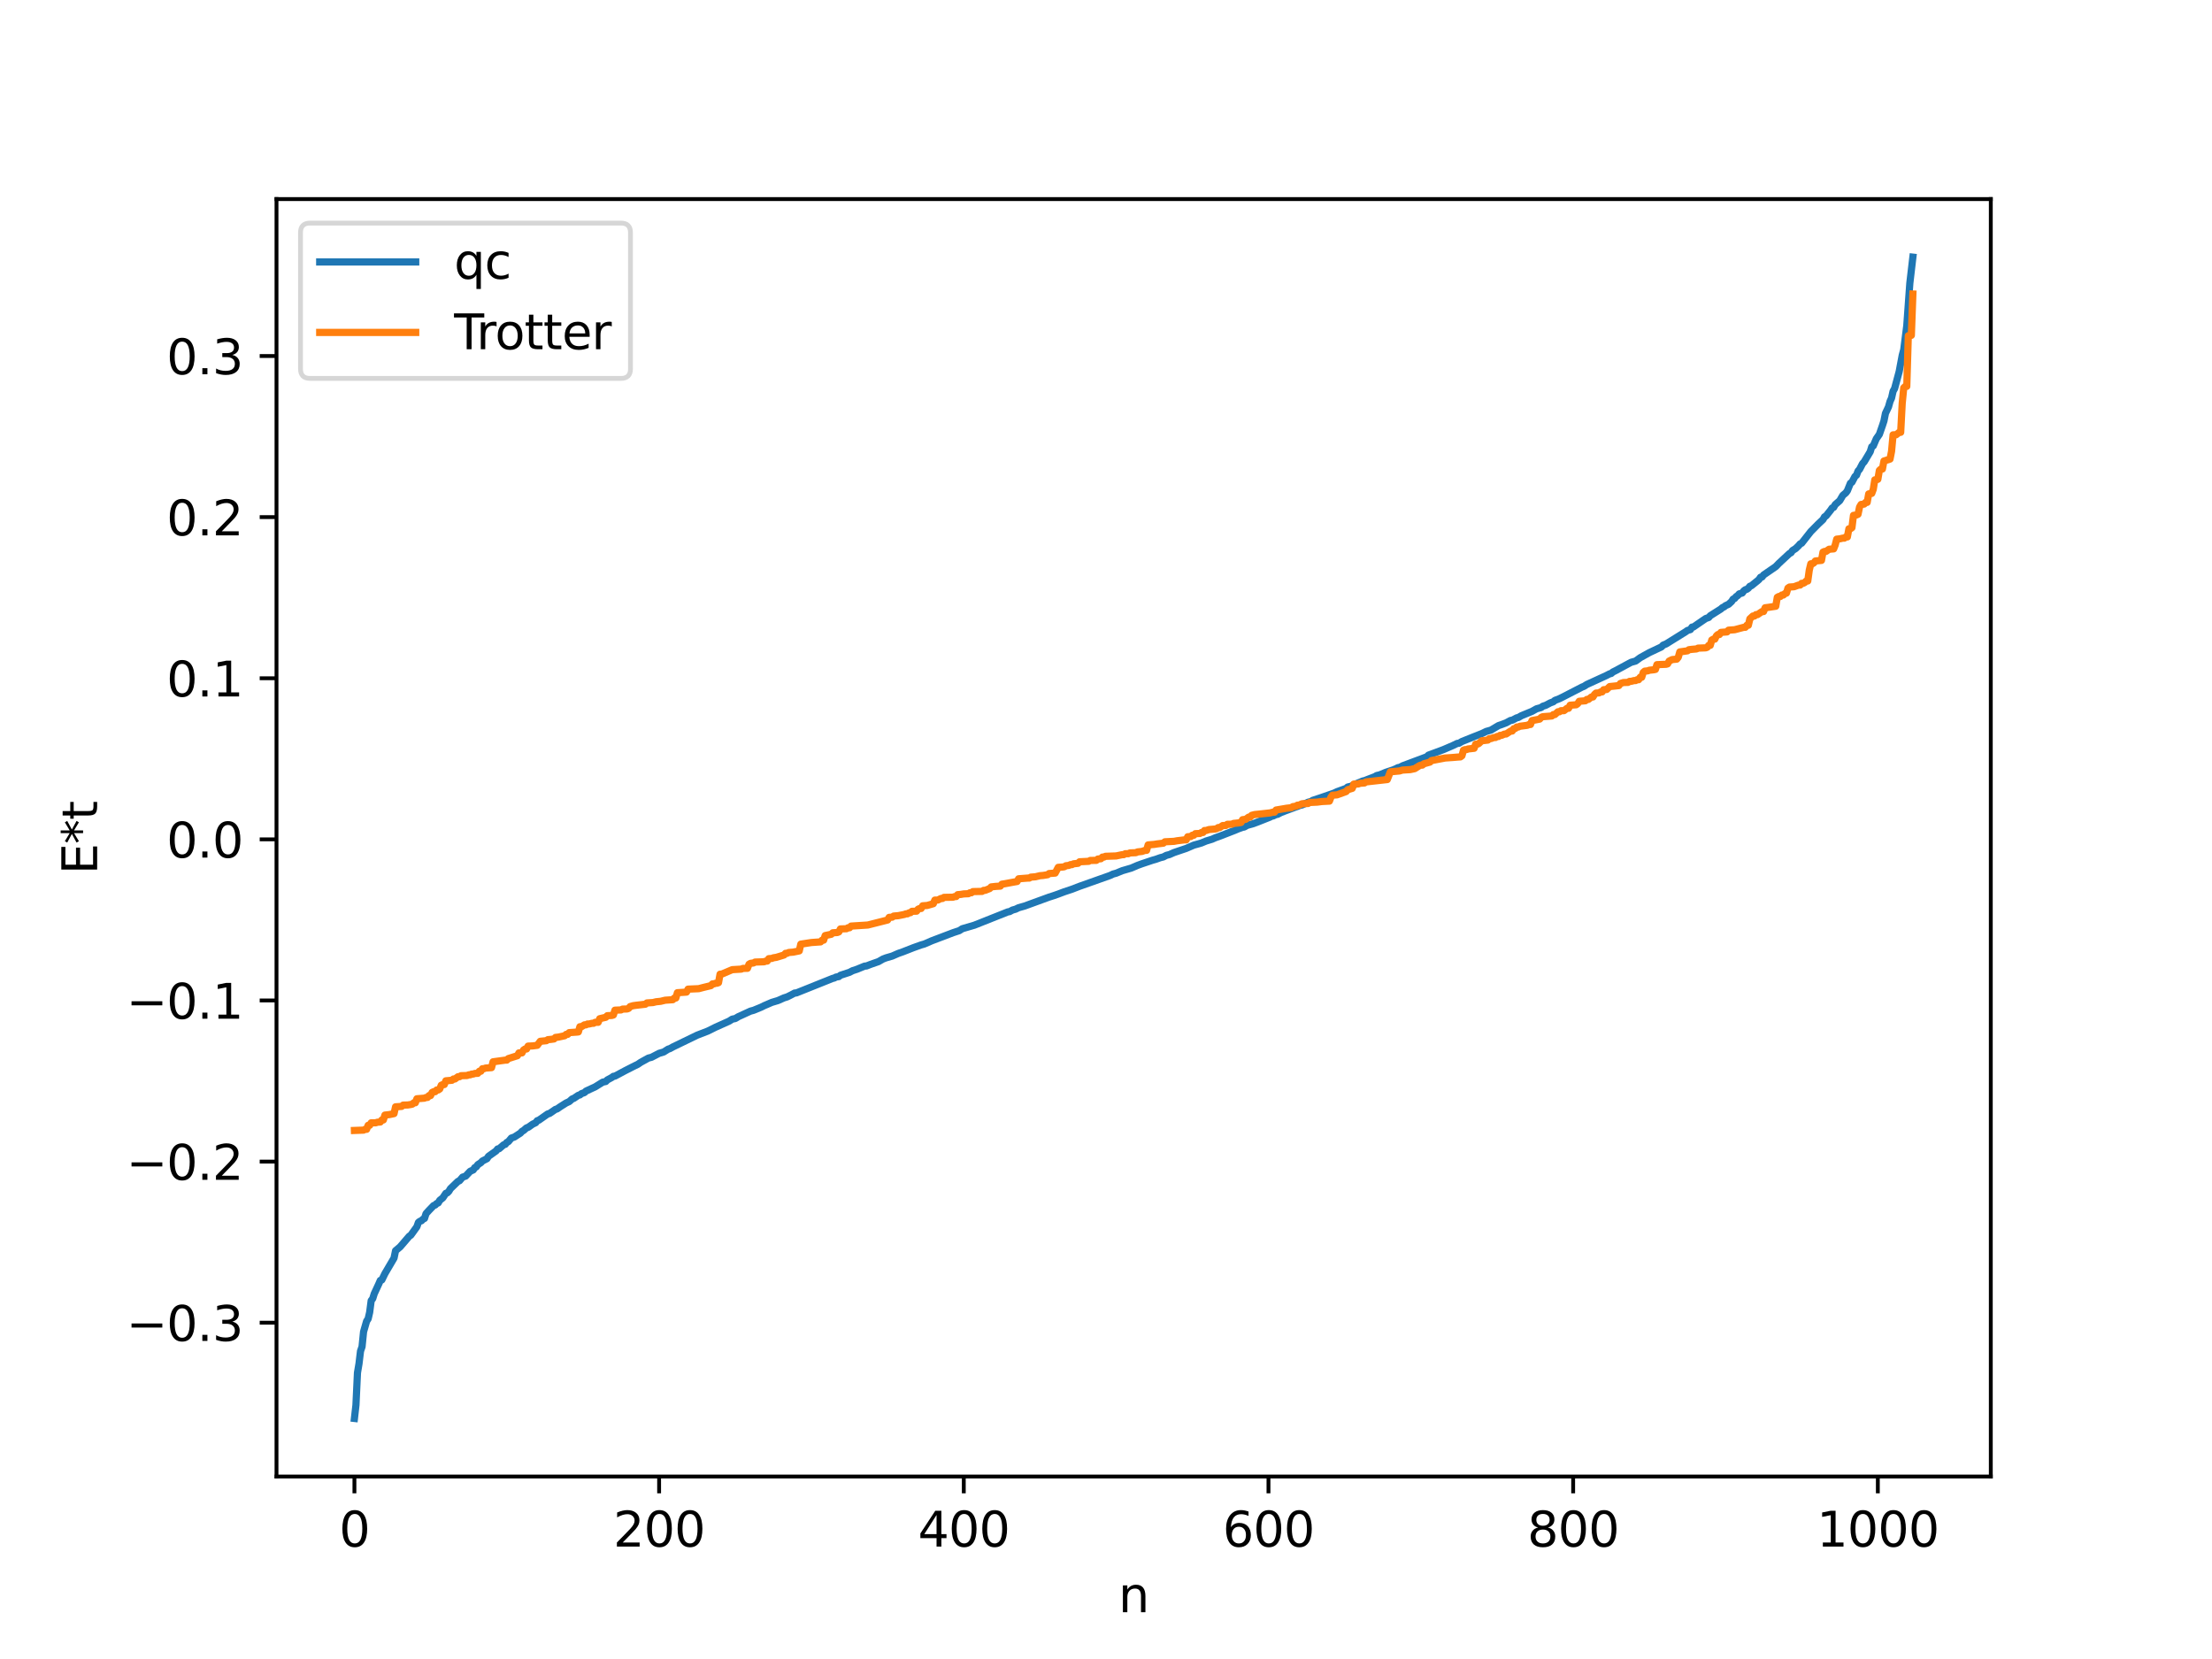<?xml version="1.0" encoding="utf-8" standalone="no"?>
<!DOCTYPE svg PUBLIC "-//W3C//DTD SVG 1.1//EN"
  "http://www.w3.org/Graphics/SVG/1.1/DTD/svg11.dtd">
<svg xmlns:xlink="http://www.w3.org/1999/xlink" width="460.8pt" height="345.6pt" viewBox="0 0 460.8 345.6" xmlns="http://www.w3.org/2000/svg" version="1.1">
 <defs>
  <style type="text/css">*{stroke-linejoin: round; stroke-linecap: butt}</style>
 </defs>
 <g id="figure_1">
  <g id="patch_1">
   <path d="M 0 345.6 
L 460.8 345.6 
L 460.8 0 
L 0 0 
z
" style="fill: #ffffff"/>
  </g>
  <g id="axes_1">
   <g id="patch_2">
    <path d="M 57.6 307.584 
L 414.72 307.584 
L 414.72 41.472 
L 57.6 41.472 
z
" style="fill: #ffffff"/>
   </g>
   <g id="matplotlib.axis_1">
    <g id="xtick_1">
     <g id="line2d_1">
      <defs>
       <path id="ma7214a08e3" d="M 0 0 
L 0 3.5 
" style="stroke: #000000; stroke-width: 0.8"/>
      </defs>
      <g>
       <use xlink:href="#ma7214a08e3" x="73.833" y="307.584" style="stroke: #000000; stroke-width: 0.8"/>
      </g>
     </g>
     <g id="text_1">
      <!-- 0 -->
      <g transform="translate(70.651 322.182) scale(0.1 -0.1)">
       <defs>
        <path id="DejaVuSans-30" d="M 2034 4250 
Q 1547 4250 1301 3770 
Q 1056 3291 1056 2328 
Q 1056 1369 1301 889 
Q 1547 409 2034 409 
Q 2525 409 2770 889 
Q 3016 1369 3016 2328 
Q 3016 3291 2770 3770 
Q 2525 4250 2034 4250 
z
M 2034 4750 
Q 2819 4750 3233 4129 
Q 3647 3509 3647 2328 
Q 3647 1150 3233 529 
Q 2819 -91 2034 -91 
Q 1250 -91 836 529 
Q 422 1150 422 2328 
Q 422 3509 836 4129 
Q 1250 4750 2034 4750 
z
" transform="scale(0.016)"/>
       </defs>
       <use xlink:href="#DejaVuSans-30"/>
      </g>
     </g>
    </g>
    <g id="xtick_2">
     <g id="line2d_2">
      <g>
       <use xlink:href="#ma7214a08e3" x="137.304" y="307.584" style="stroke: #000000; stroke-width: 0.8"/>
      </g>
     </g>
     <g id="text_2">
      <!-- 200 -->
      <g transform="translate(127.76 322.182) scale(0.1 -0.1)">
       <defs>
        <path id="DejaVuSans-32" d="M 1228 531 
L 3431 531 
L 3431 0 
L 469 0 
L 469 531 
Q 828 903 1448 1529 
Q 2069 2156 2228 2338 
Q 2531 2678 2651 2914 
Q 2772 3150 2772 3378 
Q 2772 3750 2511 3984 
Q 2250 4219 1831 4219 
Q 1534 4219 1204 4116 
Q 875 4013 500 3803 
L 500 4441 
Q 881 4594 1212 4672 
Q 1544 4750 1819 4750 
Q 2544 4750 2975 4387 
Q 3406 4025 3406 3419 
Q 3406 3131 3298 2873 
Q 3191 2616 2906 2266 
Q 2828 2175 2409 1742 
Q 1991 1309 1228 531 
z
" transform="scale(0.016)"/>
       </defs>
       <use xlink:href="#DejaVuSans-32"/>
       <use xlink:href="#DejaVuSans-30" x="63.623"/>
       <use xlink:href="#DejaVuSans-30" x="127.246"/>
      </g>
     </g>
    </g>
    <g id="xtick_3">
     <g id="line2d_3">
      <g>
       <use xlink:href="#ma7214a08e3" x="200.775" y="307.584" style="stroke: #000000; stroke-width: 0.8"/>
      </g>
     </g>
     <g id="text_3">
      <!-- 400 -->
      <g transform="translate(191.231 322.182) scale(0.1 -0.1)">
       <defs>
        <path id="DejaVuSans-34" d="M 2419 4116 
L 825 1625 
L 2419 1625 
L 2419 4116 
z
M 2253 4666 
L 3047 4666 
L 3047 1625 
L 3713 1625 
L 3713 1100 
L 3047 1100 
L 3047 0 
L 2419 0 
L 2419 1100 
L 313 1100 
L 313 1709 
L 2253 4666 
z
" transform="scale(0.016)"/>
       </defs>
       <use xlink:href="#DejaVuSans-34"/>
       <use xlink:href="#DejaVuSans-30" x="63.623"/>
       <use xlink:href="#DejaVuSans-30" x="127.246"/>
      </g>
     </g>
    </g>
    <g id="xtick_4">
     <g id="line2d_4">
      <g>
       <use xlink:href="#ma7214a08e3" x="264.246" y="307.584" style="stroke: #000000; stroke-width: 0.8"/>
      </g>
     </g>
     <g id="text_4">
      <!-- 600 -->
      <g transform="translate(254.702 322.182) scale(0.1 -0.1)">
       <defs>
        <path id="DejaVuSans-36" d="M 2113 2584 
Q 1688 2584 1439 2293 
Q 1191 2003 1191 1497 
Q 1191 994 1439 701 
Q 1688 409 2113 409 
Q 2538 409 2786 701 
Q 3034 994 3034 1497 
Q 3034 2003 2786 2293 
Q 2538 2584 2113 2584 
z
M 3366 4563 
L 3366 3988 
Q 3128 4100 2886 4159 
Q 2644 4219 2406 4219 
Q 1781 4219 1451 3797 
Q 1122 3375 1075 2522 
Q 1259 2794 1537 2939 
Q 1816 3084 2150 3084 
Q 2853 3084 3261 2657 
Q 3669 2231 3669 1497 
Q 3669 778 3244 343 
Q 2819 -91 2113 -91 
Q 1303 -91 875 529 
Q 447 1150 447 2328 
Q 447 3434 972 4092 
Q 1497 4750 2381 4750 
Q 2619 4750 2861 4703 
Q 3103 4656 3366 4563 
z
" transform="scale(0.016)"/>
       </defs>
       <use xlink:href="#DejaVuSans-36"/>
       <use xlink:href="#DejaVuSans-30" x="63.623"/>
       <use xlink:href="#DejaVuSans-30" x="127.246"/>
      </g>
     </g>
    </g>
    <g id="xtick_5">
     <g id="line2d_5">
      <g>
       <use xlink:href="#ma7214a08e3" x="327.717" y="307.584" style="stroke: #000000; stroke-width: 0.8"/>
      </g>
     </g>
     <g id="text_5">
      <!-- 800 -->
      <g transform="translate(318.173 322.182) scale(0.1 -0.1)">
       <defs>
        <path id="DejaVuSans-38" d="M 2034 2216 
Q 1584 2216 1326 1975 
Q 1069 1734 1069 1313 
Q 1069 891 1326 650 
Q 1584 409 2034 409 
Q 2484 409 2743 651 
Q 3003 894 3003 1313 
Q 3003 1734 2745 1975 
Q 2488 2216 2034 2216 
z
M 1403 2484 
Q 997 2584 770 2862 
Q 544 3141 544 3541 
Q 544 4100 942 4425 
Q 1341 4750 2034 4750 
Q 2731 4750 3128 4425 
Q 3525 4100 3525 3541 
Q 3525 3141 3298 2862 
Q 3072 2584 2669 2484 
Q 3125 2378 3379 2068 
Q 3634 1759 3634 1313 
Q 3634 634 3220 271 
Q 2806 -91 2034 -91 
Q 1263 -91 848 271 
Q 434 634 434 1313 
Q 434 1759 690 2068 
Q 947 2378 1403 2484 
z
M 1172 3481 
Q 1172 3119 1398 2916 
Q 1625 2713 2034 2713 
Q 2441 2713 2670 2916 
Q 2900 3119 2900 3481 
Q 2900 3844 2670 4047 
Q 2441 4250 2034 4250 
Q 1625 4250 1398 4047 
Q 1172 3844 1172 3481 
z
" transform="scale(0.016)"/>
       </defs>
       <use xlink:href="#DejaVuSans-38"/>
       <use xlink:href="#DejaVuSans-30" x="63.623"/>
       <use xlink:href="#DejaVuSans-30" x="127.246"/>
      </g>
     </g>
    </g>
    <g id="xtick_6">
     <g id="line2d_6">
      <g>
       <use xlink:href="#ma7214a08e3" x="391.188" y="307.584" style="stroke: #000000; stroke-width: 0.8"/>
      </g>
     </g>
     <g id="text_6">
      <!-- 1000 -->
      <g transform="translate(378.463 322.182) scale(0.1 -0.1)">
       <defs>
        <path id="DejaVuSans-31" d="M 794 531 
L 1825 531 
L 1825 4091 
L 703 3866 
L 703 4441 
L 1819 4666 
L 2450 4666 
L 2450 531 
L 3481 531 
L 3481 0 
L 794 0 
L 794 531 
z
" transform="scale(0.016)"/>
       </defs>
       <use xlink:href="#DejaVuSans-31"/>
       <use xlink:href="#DejaVuSans-30" x="63.623"/>
       <use xlink:href="#DejaVuSans-30" x="127.246"/>
       <use xlink:href="#DejaVuSans-30" x="190.869"/>
      </g>
     </g>
    </g>
    <g id="text_7">
     <!-- n -->
     <g transform="translate(232.991 335.861) scale(0.1 -0.1)">
      <defs>
       <path id="DejaVuSans-6e" d="M 3513 2113 
L 3513 0 
L 2938 0 
L 2938 2094 
Q 2938 2591 2744 2837 
Q 2550 3084 2163 3084 
Q 1697 3084 1428 2787 
Q 1159 2491 1159 1978 
L 1159 0 
L 581 0 
L 581 3500 
L 1159 3500 
L 1159 2956 
Q 1366 3272 1645 3428 
Q 1925 3584 2291 3584 
Q 2894 3584 3203 3211 
Q 3513 2838 3513 2113 
z
" transform="scale(0.016)"/>
      </defs>
      <use xlink:href="#DejaVuSans-6e"/>
     </g>
    </g>
   </g>
   <g id="matplotlib.axis_2">
    <g id="ytick_1">
     <g id="line2d_7">
      <defs>
       <path id="md88b51ff61" d="M 0 0 
L -3.5 0 
" style="stroke: #000000; stroke-width: 0.8"/>
      </defs>
      <g>
       <use xlink:href="#md88b51ff61" x="57.6" y="275.54" style="stroke: #000000; stroke-width: 0.8"/>
      </g>
     </g>
     <g id="text_8">
      <!-- −0.3 -->
      <g transform="translate(26.317 279.339) scale(0.1 -0.1)">
       <defs>
        <path id="DejaVuSans-2212" d="M 678 2272 
L 4684 2272 
L 4684 1741 
L 678 1741 
L 678 2272 
z
" transform="scale(0.016)"/>
        <path id="DejaVuSans-2e" d="M 684 794 
L 1344 794 
L 1344 0 
L 684 0 
L 684 794 
z
" transform="scale(0.016)"/>
        <path id="DejaVuSans-33" d="M 2597 2516 
Q 3050 2419 3304 2112 
Q 3559 1806 3559 1356 
Q 3559 666 3084 287 
Q 2609 -91 1734 -91 
Q 1441 -91 1130 -33 
Q 819 25 488 141 
L 488 750 
Q 750 597 1062 519 
Q 1375 441 1716 441 
Q 2309 441 2620 675 
Q 2931 909 2931 1356 
Q 2931 1769 2642 2001 
Q 2353 2234 1838 2234 
L 1294 2234 
L 1294 2753 
L 1863 2753 
Q 2328 2753 2575 2939 
Q 2822 3125 2822 3475 
Q 2822 3834 2567 4026 
Q 2313 4219 1838 4219 
Q 1578 4219 1281 4162 
Q 984 4106 628 3988 
L 628 4550 
Q 988 4650 1302 4700 
Q 1616 4750 1894 4750 
Q 2613 4750 3031 4423 
Q 3450 4097 3450 3541 
Q 3450 3153 3228 2886 
Q 3006 2619 2597 2516 
z
" transform="scale(0.016)"/>
       </defs>
       <use xlink:href="#DejaVuSans-2212"/>
       <use xlink:href="#DejaVuSans-30" x="83.789"/>
       <use xlink:href="#DejaVuSans-2e" x="147.412"/>
       <use xlink:href="#DejaVuSans-33" x="179.199"/>
      </g>
     </g>
    </g>
    <g id="ytick_2">
     <g id="line2d_8">
      <g>
       <use xlink:href="#md88b51ff61" x="57.6" y="241.978" style="stroke: #000000; stroke-width: 0.8"/>
      </g>
     </g>
     <g id="text_9">
      <!-- −0.2 -->
      <g transform="translate(26.317 245.777) scale(0.1 -0.1)">
       <use xlink:href="#DejaVuSans-2212"/>
       <use xlink:href="#DejaVuSans-30" x="83.789"/>
       <use xlink:href="#DejaVuSans-2e" x="147.412"/>
       <use xlink:href="#DejaVuSans-32" x="179.199"/>
      </g>
     </g>
    </g>
    <g id="ytick_3">
     <g id="line2d_9">
      <g>
       <use xlink:href="#md88b51ff61" x="57.6" y="208.415" style="stroke: #000000; stroke-width: 0.8"/>
      </g>
     </g>
     <g id="text_10">
      <!-- −0.1 -->
      <g transform="translate(26.317 212.215) scale(0.1 -0.1)">
       <use xlink:href="#DejaVuSans-2212"/>
       <use xlink:href="#DejaVuSans-30" x="83.789"/>
       <use xlink:href="#DejaVuSans-2e" x="147.412"/>
       <use xlink:href="#DejaVuSans-31" x="179.199"/>
      </g>
     </g>
    </g>
    <g id="ytick_4">
     <g id="line2d_10">
      <g>
       <use xlink:href="#md88b51ff61" x="57.6" y="174.853" style="stroke: #000000; stroke-width: 0.8"/>
      </g>
     </g>
     <g id="text_11">
      <!-- 0.0 -->
      <g transform="translate(34.697 178.652) scale(0.1 -0.1)">
       <use xlink:href="#DejaVuSans-30"/>
       <use xlink:href="#DejaVuSans-2e" x="63.623"/>
       <use xlink:href="#DejaVuSans-30" x="95.41"/>
      </g>
     </g>
    </g>
    <g id="ytick_5">
     <g id="line2d_11">
      <g>
       <use xlink:href="#md88b51ff61" x="57.6" y="141.291" style="stroke: #000000; stroke-width: 0.8"/>
      </g>
     </g>
     <g id="text_12">
      <!-- 0.1 -->
      <g transform="translate(34.697 145.09) scale(0.1 -0.1)">
       <use xlink:href="#DejaVuSans-30"/>
       <use xlink:href="#DejaVuSans-2e" x="63.623"/>
       <use xlink:href="#DejaVuSans-31" x="95.41"/>
      </g>
     </g>
    </g>
    <g id="ytick_6">
     <g id="line2d_12">
      <g>
       <use xlink:href="#md88b51ff61" x="57.6" y="107.728" style="stroke: #000000; stroke-width: 0.8"/>
      </g>
     </g>
     <g id="text_13">
      <!-- 0.2 -->
      <g transform="translate(34.697 111.528) scale(0.1 -0.1)">
       <use xlink:href="#DejaVuSans-30"/>
       <use xlink:href="#DejaVuSans-2e" x="63.623"/>
       <use xlink:href="#DejaVuSans-32" x="95.41"/>
      </g>
     </g>
    </g>
    <g id="ytick_7">
     <g id="line2d_13">
      <g>
       <use xlink:href="#md88b51ff61" x="57.6" y="74.166" style="stroke: #000000; stroke-width: 0.8"/>
      </g>
     </g>
     <g id="text_14">
      <!-- 0.3 -->
      <g transform="translate(34.697 77.965) scale(0.1 -0.1)">
       <use xlink:href="#DejaVuSans-30"/>
       <use xlink:href="#DejaVuSans-2e" x="63.623"/>
       <use xlink:href="#DejaVuSans-33" x="95.41"/>
      </g>
     </g>
    </g>
    <g id="text_15">
     <!-- E*t -->
     <g transform="translate(20.238 182.148) rotate(-90) scale(0.1 -0.1)">
      <defs>
       <path id="DejaVuSans-45" d="M 628 4666 
L 3578 4666 
L 3578 4134 
L 1259 4134 
L 1259 2753 
L 3481 2753 
L 3481 2222 
L 1259 2222 
L 1259 531 
L 3634 531 
L 3634 0 
L 628 0 
L 628 4666 
z
" transform="scale(0.016)"/>
       <path id="DejaVuSans-2a" d="M 3009 3897 
L 1888 3291 
L 3009 2681 
L 2828 2375 
L 1778 3009 
L 1778 1831 
L 1422 1831 
L 1422 3009 
L 372 2375 
L 191 2681 
L 1313 3291 
L 191 3897 
L 372 4206 
L 1422 3572 
L 1422 4750 
L 1778 4750 
L 1778 3572 
L 2828 4206 
L 3009 3897 
z
" transform="scale(0.016)"/>
       <path id="DejaVuSans-74" d="M 1172 4494 
L 1172 3500 
L 2356 3500 
L 2356 3053 
L 1172 3053 
L 1172 1153 
Q 1172 725 1289 603 
Q 1406 481 1766 481 
L 2356 481 
L 2356 0 
L 1766 0 
Q 1100 0 847 248 
Q 594 497 594 1153 
L 594 3053 
L 172 3053 
L 172 3500 
L 594 3500 
L 594 4494 
L 1172 4494 
z
" transform="scale(0.016)"/>
      </defs>
      <use xlink:href="#DejaVuSans-45"/>
      <use xlink:href="#DejaVuSans-2a" x="63.184"/>
      <use xlink:href="#DejaVuSans-74" x="113.184"/>
     </g>
    </g>
   </g>
   <g id="line2d_14">
    <path d="M 73.833 295.488 
L 74.15 292.714 
L 74.467 285.976 
L 74.785 284.087 
L 75.102 281.46 
L 75.42 280.546 
L 75.737 277.427 
L 76.372 275.221 
L 76.689 274.748 
L 77.006 273.379 
L 77.324 270.946 
L 77.641 270.534 
L 77.958 269.515 
L 78.91 267.462 
L 79.228 266.731 
L 79.545 266.631 
L 80.18 265.319 
L 82.084 262.078 
L 82.401 260.547 
L 83.353 259.743 
L 85.258 257.524 
L 85.575 257.32 
L 86.844 255.554 
L 87.162 254.657 
L 87.479 254.409 
L 87.796 254.308 
L 88.114 253.974 
L 88.431 253.824 
L 88.748 252.824 
L 89.383 252.127 
L 90.335 251.138 
L 90.653 251.033 
L 90.97 250.711 
L 91.287 250.588 
L 91.605 250.046 
L 92.239 249.541 
L 92.874 248.595 
L 93.191 248.486 
L 93.509 248.16 
L 93.826 247.626 
L 95.413 246.094 
L 95.73 245.968 
L 96.365 245.219 
L 97 245.009 
L 97.952 243.995 
L 98.586 243.718 
L 98.904 243.225 
L 99.221 243.083 
L 99.539 242.616 
L 100.173 242.209 
L 100.491 241.863 
L 101.443 241.378 
L 101.76 240.886 
L 103.347 239.758 
L 103.664 239.352 
L 103.981 239.295 
L 104.934 238.476 
L 105.251 238.391 
L 105.568 237.994 
L 105.886 237.84 
L 106.52 237.08 
L 107.155 236.86 
L 108.424 236.035 
L 108.742 235.676 
L 109.059 235.507 
L 109.694 234.947 
L 110.011 234.855 
L 110.963 234.184 
L 111.598 233.88 
L 111.915 233.462 
L 112.233 233.365 
L 114.137 232.033 
L 114.454 231.973 
L 115.724 231.098 
L 116.041 231.017 
L 116.676 230.573 
L 117.945 229.768 
L 118.58 229.478 
L 119.215 228.912 
L 119.532 228.814 
L 120.484 228.166 
L 120.801 228.096 
L 121.119 227.83 
L 121.753 227.607 
L 122.071 227.3 
L 123.34 226.71 
L 123.975 226.421 
L 125.562 225.432 
L 126.196 225.296 
L 126.514 224.971 
L 127.466 224.453 
L 127.783 224.215 
L 128.1 224.176 
L 130.322 222.992 
L 132.226 222.025 
L 132.861 221.721 
L 133.496 221.288 
L 135.082 220.416 
L 135.717 220.254 
L 137.304 219.427 
L 138.256 219.148 
L 139.208 218.547 
L 139.525 218.459 
L 140.16 218.104 
L 145.238 215.646 
L 147.459 214.788 
L 149.046 214 
L 151.902 212.717 
L 152.537 212.308 
L 153.172 212.178 
L 153.806 211.796 
L 156.345 210.634 
L 156.98 210.465 
L 158.567 209.814 
L 159.201 209.496 
L 159.836 209.227 
L 160.788 208.814 
L 162.058 208.434 
L 163.327 207.875 
L 163.962 207.678 
L 164.596 207.367 
L 165.548 206.864 
L 165.866 206.856 
L 173.482 203.809 
L 173.8 203.741 
L 174.117 203.551 
L 174.752 203.438 
L 175.069 203.171 
L 176.973 202.549 
L 177.608 202.215 
L 178.56 201.902 
L 179.195 201.638 
L 180.147 201.249 
L 180.464 201.244 
L 181.416 200.877 
L 183.003 200.322 
L 183.955 199.78 
L 184.59 199.538 
L 185.859 199.169 
L 187.129 198.612 
L 188.081 198.281 
L 188.715 198.033 
L 190.302 197.411 
L 191.889 196.846 
L 192.524 196.666 
L 194.11 195.982 
L 198.553 194.295 
L 199.505 193.981 
L 199.823 193.878 
L 200.458 193.473 
L 202.996 192.727 
L 209.978 189.953 
L 210.296 189.917 
L 210.93 189.576 
L 211.565 189.4 
L 212.2 189.093 
L 213.469 188.736 
L 214.421 188.388 
L 218.547 186.883 
L 219.499 186.58 
L 220.451 186.246 
L 221.72 185.769 
L 223.307 185.242 
L 224.894 184.63 
L 231.241 182.382 
L 231.876 182.079 
L 232.51 181.909 
L 233.78 181.385 
L 235.684 180.828 
L 236.953 180.28 
L 237.905 179.933 
L 240.127 179.19 
L 240.762 179.014 
L 241.714 178.674 
L 242.348 178.515 
L 242.983 178.183 
L 243.618 178.021 
L 244.57 177.599 
L 246.157 177.06 
L 247.109 176.74 
L 248.696 176.055 
L 249.648 175.795 
L 250.282 175.607 
L 251.234 175.208 
L 252.504 174.82 
L 253.139 174.534 
L 254.091 174.195 
L 257.264 172.962 
L 257.899 172.69 
L 258.851 172.335 
L 259.168 172.296 
L 259.803 171.936 
L 261.072 171.584 
L 262.024 171.229 
L 264.563 170.221 
L 264.881 170.035 
L 265.198 169.986 
L 265.833 169.687 
L 266.15 169.639 
L 266.785 169.299 
L 267.737 168.925 
L 270.91 167.747 
L 271.228 167.694 
L 272.497 167.122 
L 273.132 166.956 
L 273.449 166.733 
L 275.036 166.21 
L 277.892 165.222 
L 278.527 164.921 
L 280.431 164.23 
L 280.748 163.946 
L 281.383 163.808 
L 282.653 163.217 
L 283.922 162.686 
L 284.239 162.631 
L 284.874 162.377 
L 286.461 161.769 
L 286.778 161.561 
L 287.413 161.417 
L 288.682 160.889 
L 290.269 160.36 
L 290.904 160.081 
L 291.221 159.909 
L 291.539 159.873 
L 292.173 159.539 
L 297.251 157.639 
L 297.568 157.312 
L 300.107 156.375 
L 300.742 156.134 
L 302.646 155.312 
L 303.598 154.855 
L 303.915 154.837 
L 304.55 154.467 
L 307.089 153.448 
L 308.676 152.822 
L 309.628 152.364 
L 310.58 152.099 
L 312.167 151.155 
L 312.801 150.94 
L 313.753 150.579 
L 314.705 150.067 
L 315.023 150.039 
L 315.975 149.534 
L 316.292 149.471 
L 316.927 149.099 
L 319.148 148.186 
L 320.1 147.652 
L 321.053 147.393 
L 321.37 147.132 
L 322.005 146.93 
L 322.957 146.422 
L 323.591 146.19 
L 323.909 145.908 
L 324.861 145.544 
L 325.496 145.229 
L 329.621 143.105 
L 329.939 142.989 
L 330.573 142.587 
L 332.477 141.716 
L 334.699 140.694 
L 335.334 140.363 
L 335.651 140.294 
L 335.968 140.006 
L 336.603 139.688 
L 339.777 137.973 
L 340.729 137.71 
L 341.681 137.014 
L 343.585 135.951 
L 344.22 135.655 
L 346.124 134.752 
L 346.441 134.403 
L 347.076 134.144 
L 351.201 131.579 
L 351.519 131.339 
L 352.153 131.15 
L 352.471 130.641 
L 352.788 130.601 
L 355.327 128.854 
L 355.962 128.63 
L 356.279 128.264 
L 358.5 126.861 
L 358.818 126.567 
L 359.135 126.441 
L 359.453 126.175 
L 360.087 125.887 
L 360.722 125.304 
L 361.039 124.804 
L 361.357 124.675 
L 361.674 124.28 
L 361.991 124.083 
L 362.309 123.716 
L 362.943 123.533 
L 363.261 123.096 
L 363.578 122.849 
L 363.896 122.761 
L 364.213 122.528 
L 364.53 122.134 
L 364.848 122.016 
L 366.117 120.993 
L 366.434 120.717 
L 366.752 120.249 
L 367.069 120.196 
L 367.386 119.776 
L 369.925 118.031 
L 370.56 117.371 
L 372.781 115.306 
L 373.099 115.145 
L 373.416 114.683 
L 374.051 114.288 
L 374.686 113.678 
L 375.003 113.299 
L 375.32 113.156 
L 377.224 110.731 
L 378.811 109.125 
L 379.763 108.235 
L 380.081 107.666 
L 380.398 107.479 
L 381.35 106.287 
L 381.667 105.822 
L 381.985 105.692 
L 382.302 105.127 
L 383.254 104.293 
L 383.889 103.203 
L 384.524 102.664 
L 384.841 102.23 
L 385.476 100.662 
L 385.793 100.455 
L 386.428 99.243 
L 386.745 98.986 
L 387.062 98.124 
L 387.38 97.778 
L 388.015 96.555 
L 388.332 96.224 
L 389.601 94.097 
L 389.919 93.067 
L 390.236 92.888 
L 390.871 91.397 
L 391.505 90.488 
L 392.14 88.666 
L 392.458 87.697 
L 392.775 86.107 
L 393.41 84.76 
L 393.727 83.628 
L 394.044 82.919 
L 394.362 81.505 
L 394.679 80.944 
L 395.631 77.411 
L 396.266 74.031 
L 396.583 72.84 
L 397.218 67.836 
L 397.853 58.994 
L 398.487 53.568 
L 398.487 53.568 
" clip-path="url(#p4398742dce)" style="fill: none; stroke: #1f77b4; stroke-width: 1.5; stroke-linecap: square"/>
   </g>
   <g id="line2d_15">
    <path d="M 73.833 235.494 
L 75.737 235.424 
L 76.054 235.255 
L 76.372 235.255 
L 76.689 234.426 
L 77.006 234.426 
L 77.324 233.905 
L 78.276 233.902 
L 78.593 233.782 
L 79.228 233.734 
L 79.545 233.309 
L 79.862 233.309 
L 80.18 232.294 
L 81.132 232.184 
L 82.084 231.987 
L 82.401 230.569 
L 83.671 230.484 
L 83.988 230.213 
L 84.94 230.188 
L 85.575 230.087 
L 85.892 230.012 
L 86.21 229.727 
L 86.527 229.727 
L 86.844 228.893 
L 88.431 228.766 
L 88.748 228.617 
L 89.066 228.617 
L 89.383 228.225 
L 89.7 228.225 
L 90.018 227.573 
L 90.335 227.42 
L 90.653 227.42 
L 90.97 227.063 
L 91.287 227.063 
L 91.605 226.849 
L 91.922 226.073 
L 92.239 225.933 
L 92.557 225.933 
L 92.874 225.151 
L 94.143 225.041 
L 94.461 224.773 
L 94.778 224.773 
L 95.413 224.301 
L 95.73 224.301 
L 96.048 224.086 
L 97.317 224.051 
L 97.634 223.905 
L 97.952 223.905 
L 98.269 223.747 
L 98.586 223.747 
L 98.904 223.618 
L 99.539 223.591 
L 99.856 223.159 
L 100.173 223.159 
L 100.491 222.636 
L 100.808 222.636 
L 101.125 222.501 
L 102.395 222.41 
L 102.712 221.193 
L 105.251 220.845 
L 105.568 220.845 
L 105.886 220.525 
L 107.79 219.921 
L 108.107 219.336 
L 108.742 219.335 
L 109.059 218.74 
L 109.377 218.526 
L 109.694 218.526 
L 110.011 217.924 
L 110.963 217.883 
L 111.915 217.759 
L 112.55 216.921 
L 113.82 216.795 
L 114.137 216.578 
L 114.772 216.522 
L 115.406 216.434 
L 115.724 216.114 
L 116.358 216.041 
L 117.628 215.767 
L 117.945 215.475 
L 118.262 215.475 
L 118.58 215.114 
L 120.167 215.003 
L 120.484 214.966 
L 120.801 213.885 
L 121.119 213.885 
L 121.753 213.495 
L 122.071 213.495 
L 122.388 213.318 
L 122.705 213.318 
L 123.34 213.168 
L 123.658 213.168 
L 123.975 212.965 
L 124.61 212.964 
L 124.927 212.215 
L 126.196 211.92 
L 126.514 211.586 
L 127.466 211.538 
L 127.783 211.435 
L 128.1 210.44 
L 129.37 210.386 
L 129.687 210.215 
L 130.639 210.186 
L 130.957 210.063 
L 131.274 209.683 
L 131.909 209.502 
L 132.543 209.414 
L 134.448 209.195 
L 134.765 208.93 
L 136.034 208.85 
L 136.669 208.689 
L 137.621 208.592 
L 138.573 208.362 
L 140.16 208.254 
L 140.477 207.908 
L 140.795 207.908 
L 141.112 206.797 
L 142.699 206.697 
L 143.016 206.67 
L 143.334 206.056 
L 145.555 205.959 
L 146.507 205.709 
L 148.094 205.325 
L 148.411 204.968 
L 148.729 204.968 
L 149.046 204.827 
L 149.363 204.827 
L 149.681 204.706 
L 149.998 202.943 
L 150.315 202.943 
L 152.537 201.999 
L 154.441 201.885 
L 154.758 201.737 
L 155.71 201.716 
L 156.028 200.875 
L 156.345 200.685 
L 156.98 200.601 
L 157.297 200.416 
L 159.201 200.356 
L 159.519 200.207 
L 159.836 200.207 
L 160.153 199.707 
L 160.788 199.661 
L 161.105 199.531 
L 161.74 199.429 
L 163.327 198.944 
L 163.644 198.595 
L 163.962 198.595 
L 164.279 198.424 
L 165.231 198.347 
L 166.5 198.09 
L 166.818 196.684 
L 169.039 196.345 
L 170.943 196.211 
L 171.261 195.856 
L 171.578 195.856 
L 171.896 194.897 
L 173.165 194.626 
L 173.482 194.318 
L 174.434 194.26 
L 174.752 194.131 
L 175.069 193.516 
L 176.339 193.47 
L 176.656 193.272 
L 176.973 193.272 
L 177.291 192.921 
L 180.781 192.699 
L 184.907 191.654 
L 185.224 191.105 
L 185.859 191.066 
L 186.177 190.832 
L 187.129 190.751 
L 188.398 190.493 
L 188.715 190.368 
L 189.033 190.368 
L 189.35 190.168 
L 189.667 190.126 
L 189.985 189.843 
L 190.937 189.814 
L 191.254 189.406 
L 191.572 189.256 
L 191.889 189.256 
L 192.206 188.695 
L 193.158 188.624 
L 194.428 188.256 
L 194.745 187.509 
L 195.38 187.494 
L 196.015 187.171 
L 196.332 187.171 
L 196.649 186.939 
L 198.553 186.905 
L 198.871 186.765 
L 199.188 186.765 
L 199.505 186.375 
L 200.14 186.325 
L 200.775 186.217 
L 201.727 186.178 
L 202.044 185.98 
L 202.362 185.98 
L 202.679 185.735 
L 204.583 185.693 
L 204.9 185.48 
L 205.218 185.48 
L 206.17 185.101 
L 206.487 184.758 
L 207.439 184.651 
L 208.391 184.594 
L 208.709 184.194 
L 209.343 184.093 
L 210.93 183.799 
L 211.882 183.633 
L 212.2 183.067 
L 214.104 182.919 
L 214.421 182.919 
L 214.739 182.725 
L 215.691 182.651 
L 216.643 182.424 
L 217.277 182.373 
L 218.229 182.224 
L 218.547 181.975 
L 219.816 181.881 
L 220.451 180.684 
L 221.403 180.614 
L 221.72 180.566 
L 222.038 180.355 
L 222.672 180.279 
L 222.99 180.119 
L 223.307 180.119 
L 223.624 179.95 
L 224.577 179.843 
L 224.894 179.524 
L 226.798 179.428 
L 227.115 179.247 
L 228.385 179.228 
L 228.702 178.955 
L 229.337 178.889 
L 229.654 178.55 
L 229.972 178.55 
L 230.289 178.385 
L 232.51 178.309 
L 233.78 178.044 
L 234.097 178.044 
L 234.415 177.846 
L 235.049 177.842 
L 235.367 177.68 
L 236.636 177.628 
L 236.953 177.473 
L 237.905 177.367 
L 238.54 177.143 
L 238.858 177.143 
L 239.175 176.011 
L 240.444 175.904 
L 241.079 175.802 
L 242.348 175.648 
L 242.666 175.361 
L 244.57 175.267 
L 245.205 175.148 
L 246.791 174.955 
L 247.109 174.955 
L 247.426 174.309 
L 248.061 174.273 
L 248.378 173.996 
L 248.696 173.996 
L 249.013 173.669 
L 249.965 173.628 
L 250.282 173.424 
L 250.6 173.424 
L 250.917 173.014 
L 251.234 173.014 
L 251.869 172.809 
L 253.139 172.7 
L 253.456 172.617 
L 253.773 172.398 
L 254.091 172.398 
L 254.725 171.97 
L 255.36 171.965 
L 255.677 171.718 
L 256.629 171.7 
L 256.947 171.533 
L 257.899 171.437 
L 258.534 171.334 
L 258.851 170.754 
L 259.486 170.683 
L 260.12 170.22 
L 260.438 170.22 
L 260.755 169.845 
L 261.39 169.684 
L 262.342 169.588 
L 262.977 169.518 
L 264.563 169.342 
L 265.198 169.183 
L 265.515 169.183 
L 265.833 168.743 
L 268.054 168.365 
L 269.006 168.263 
L 269.324 168.035 
L 269.958 167.947 
L 270.276 167.737 
L 270.593 167.737 
L 271.228 167.436 
L 272.497 167.38 
L 272.815 167.17 
L 274.401 167.097 
L 275.353 166.973 
L 276.94 166.891 
L 277.258 166.071 
L 277.575 165.651 
L 278.527 165.581 
L 280.114 165.011 
L 280.431 164.894 
L 280.748 164.517 
L 281.7 164.227 
L 282.018 163.345 
L 282.97 163.318 
L 283.287 163.176 
L 284.239 163.107 
L 284.557 162.888 
L 285.826 162.748 
L 289 162.393 
L 289.634 160.783 
L 291.539 160.607 
L 292.173 160.418 
L 293.76 160.325 
L 294.712 160.125 
L 295.664 159.52 
L 295.981 159.387 
L 296.299 159.387 
L 296.616 159.109 
L 297.886 158.759 
L 298.203 158.444 
L 301.059 157.905 
L 302.646 157.797 
L 303.598 157.716 
L 304.233 157.675 
L 304.55 157.439 
L 304.867 156.283 
L 305.185 156.155 
L 305.502 156.155 
L 305.82 156.023 
L 306.454 155.953 
L 307.089 155.882 
L 307.406 155.032 
L 307.724 155.032 
L 308.041 154.91 
L 308.676 154.317 
L 309.945 154.172 
L 310.262 153.868 
L 310.58 153.868 
L 311.215 153.641 
L 311.532 153.641 
L 311.849 153.427 
L 312.167 153.427 
L 312.484 153.191 
L 312.801 153.191 
L 313.436 152.907 
L 313.753 152.907 
L 314.705 152.284 
L 315.023 152.284 
L 315.34 151.802 
L 315.658 151.755 
L 315.975 151.451 
L 316.292 151.451 
L 316.61 151.294 
L 317.879 151.131 
L 318.196 151.085 
L 318.514 150.927 
L 318.831 150.927 
L 319.148 150.113 
L 320.735 149.806 
L 321.053 149.457 
L 321.37 149.303 
L 322.639 149.206 
L 323.274 149.149 
L 323.591 148.858 
L 323.909 148.858 
L 324.543 148.276 
L 324.861 148.276 
L 325.178 148.047 
L 325.813 148.039 
L 326.448 147.55 
L 326.765 147.55 
L 327.082 146.914 
L 328.352 146.815 
L 328.669 146.58 
L 328.986 146.09 
L 330.256 145.988 
L 330.573 145.702 
L 330.891 145.702 
L 331.525 145.197 
L 331.843 145.197 
L 332.16 144.67 
L 332.477 144.382 
L 333.112 144.339 
L 333.429 144.14 
L 333.747 144.14 
L 334.064 143.68 
L 334.699 143.631 
L 335.334 143.025 
L 336.286 142.926 
L 337.238 142.82 
L 337.555 142.384 
L 338.19 142.184 
L 339.142 142.154 
L 339.459 141.941 
L 339.777 141.941 
L 340.411 141.774 
L 340.729 141.774 
L 341.046 141.595 
L 341.363 141.595 
L 341.681 141.09 
L 341.998 141.09 
L 342.315 140.082 
L 342.633 139.813 
L 343.267 139.749 
L 343.585 139.621 
L 344.537 139.519 
L 344.854 139.45 
L 345.172 138.461 
L 347.076 138.384 
L 347.393 138.292 
L 347.71 137.715 
L 348.345 137.403 
L 349.297 137.312 
L 349.615 136.922 
L 349.932 135.804 
L 351.519 135.581 
L 351.836 135.345 
L 352.471 135.267 
L 353.423 135.185 
L 353.74 135.017 
L 355.327 134.958 
L 355.644 134.844 
L 355.962 134.441 
L 356.279 134.441 
L 356.596 133.324 
L 356.914 133.146 
L 357.231 133.146 
L 357.548 132.472 
L 357.866 132.188 
L 358.183 132.188 
L 358.5 131.738 
L 359.77 131.639 
L 360.087 131.274 
L 361.357 131.184 
L 363.261 130.679 
L 363.578 130.679 
L 363.896 130.255 
L 364.213 130.255 
L 364.53 128.911 
L 365.165 128.329 
L 365.482 128.329 
L 365.8 128.04 
L 366.117 128.04 
L 366.752 127.601 
L 367.069 127.398 
L 367.386 127.398 
L 367.704 126.609 
L 368.339 126.529 
L 369.925 126.293 
L 370.243 124.433 
L 370.56 124.26 
L 370.877 124.26 
L 371.195 123.954 
L 371.512 123.954 
L 371.829 123.652 
L 372.147 123.562 
L 372.464 122.516 
L 372.781 122.292 
L 373.734 122.226 
L 374.686 121.879 
L 375.003 121.879 
L 375.32 121.516 
L 375.638 121.516 
L 375.955 121.353 
L 376.272 121.034 
L 376.59 121.034 
L 376.907 118.751 
L 377.224 117.449 
L 377.542 117.449 
L 377.859 117.263 
L 378.177 116.861 
L 379.446 116.74 
L 379.763 115.014 
L 380.081 114.868 
L 380.398 114.868 
L 381.033 114.417 
L 381.985 114.342 
L 382.302 113.542 
L 382.62 112.315 
L 383.254 112.251 
L 383.889 112.106 
L 384.206 112.106 
L 384.524 111.857 
L 384.841 111.857 
L 385.158 110.154 
L 385.476 110.154 
L 385.793 109.923 
L 386.11 107.363 
L 386.745 107.279 
L 387.062 107.132 
L 387.38 105.621 
L 387.697 105.086 
L 388.332 105.012 
L 388.649 104.656 
L 388.967 104.656 
L 389.284 102.888 
L 389.919 102.785 
L 390.236 101.932 
L 390.553 99.962 
L 390.871 99.962 
L 391.188 99.845 
L 391.505 98.003 
L 391.823 97.71 
L 392.14 97.71 
L 392.458 96.034 
L 393.727 95.635 
L 394.044 94.022 
L 394.362 90.583 
L 394.996 90.57 
L 395.631 90.061 
L 395.948 90.061 
L 396.266 84.006 
L 396.583 80.79 
L 396.9 80.487 
L 397.218 80.487 
L 397.535 69.934 
L 398.17 69.862 
L 398.487 61.251 
L 398.487 61.251 
" clip-path="url(#p4398742dce)" style="fill: none; stroke: #ff7f0e; stroke-width: 1.5; stroke-linecap: square"/>
   </g>
   <g id="patch_3">
    <path d="M 57.6 307.584 
L 57.6 41.472 
" style="fill: none; stroke: #000000; stroke-width: 0.8; stroke-linejoin: miter; stroke-linecap: square"/>
   </g>
   <g id="patch_4">
    <path d="M 414.72 307.584 
L 414.72 41.472 
" style="fill: none; stroke: #000000; stroke-width: 0.8; stroke-linejoin: miter; stroke-linecap: square"/>
   </g>
   <g id="patch_5">
    <path d="M 57.6 307.584 
L 414.72 307.584 
" style="fill: none; stroke: #000000; stroke-width: 0.8; stroke-linejoin: miter; stroke-linecap: square"/>
   </g>
   <g id="patch_6">
    <path d="M 57.6 41.472 
L 414.72 41.472 
" style="fill: none; stroke: #000000; stroke-width: 0.8; stroke-linejoin: miter; stroke-linecap: square"/>
   </g>
   <g id="legend_1">
    <g id="patch_7">
     <path d="M 64.6 78.828 
L 129.342 78.828 
Q 131.342 78.828 131.342 76.828 
L 131.342 48.472 
Q 131.342 46.472 129.342 46.472 
L 64.6 46.472 
Q 62.6 46.472 62.6 48.472 
L 62.6 76.828 
Q 62.6 78.828 64.6 78.828 
z
" style="fill: #ffffff; opacity: 0.8; stroke: #cccccc; stroke-linejoin: miter"/>
    </g>
    <g id="line2d_16">
     <path d="M 66.6 54.57 
L 76.6 54.57 
L 86.6 54.57 
" style="fill: none; stroke: #1f77b4; stroke-width: 1.5; stroke-linecap: square"/>
    </g>
    <g id="text_16">
     <!-- qc -->
     <g transform="translate(94.6 58.07) scale(0.1 -0.1)">
      <defs>
       <path id="DejaVuSans-71" d="M 947 1747 
Q 947 1113 1208 752 
Q 1469 391 1925 391 
Q 2381 391 2643 752 
Q 2906 1113 2906 1747 
Q 2906 2381 2643 2742 
Q 2381 3103 1925 3103 
Q 1469 3103 1208 2742 
Q 947 2381 947 1747 
z
M 2906 525 
Q 2725 213 2448 61 
Q 2172 -91 1784 -91 
Q 1150 -91 751 415 
Q 353 922 353 1747 
Q 353 2572 751 3078 
Q 1150 3584 1784 3584 
Q 2172 3584 2448 3432 
Q 2725 3281 2906 2969 
L 2906 3500 
L 3481 3500 
L 3481 -1331 
L 2906 -1331 
L 2906 525 
z
" transform="scale(0.016)"/>
       <path id="DejaVuSans-63" d="M 3122 3366 
L 3122 2828 
Q 2878 2963 2633 3030 
Q 2388 3097 2138 3097 
Q 1578 3097 1268 2742 
Q 959 2388 959 1747 
Q 959 1106 1268 751 
Q 1578 397 2138 397 
Q 2388 397 2633 464 
Q 2878 531 3122 666 
L 3122 134 
Q 2881 22 2623 -34 
Q 2366 -91 2075 -91 
Q 1284 -91 818 406 
Q 353 903 353 1747 
Q 353 2603 823 3093 
Q 1294 3584 2113 3584 
Q 2378 3584 2631 3529 
Q 2884 3475 3122 3366 
z
" transform="scale(0.016)"/>
      </defs>
      <use xlink:href="#DejaVuSans-71"/>
      <use xlink:href="#DejaVuSans-63" x="63.477"/>
     </g>
    </g>
    <g id="line2d_17">
     <path d="M 66.6 69.249 
L 76.6 69.249 
L 86.6 69.249 
" style="fill: none; stroke: #ff7f0e; stroke-width: 1.5; stroke-linecap: square"/>
    </g>
    <g id="text_17">
     <!-- Trotter -->
     <g transform="translate(94.6 72.749) scale(0.1 -0.1)">
      <defs>
       <path id="DejaVuSans-54" d="M -19 4666 
L 3928 4666 
L 3928 4134 
L 2272 4134 
L 2272 0 
L 1638 0 
L 1638 4134 
L -19 4134 
L -19 4666 
z
" transform="scale(0.016)"/>
       <path id="DejaVuSans-72" d="M 2631 2963 
Q 2534 3019 2420 3045 
Q 2306 3072 2169 3072 
Q 1681 3072 1420 2755 
Q 1159 2438 1159 1844 
L 1159 0 
L 581 0 
L 581 3500 
L 1159 3500 
L 1159 2956 
Q 1341 3275 1631 3429 
Q 1922 3584 2338 3584 
Q 2397 3584 2469 3576 
Q 2541 3569 2628 3553 
L 2631 2963 
z
" transform="scale(0.016)"/>
       <path id="DejaVuSans-6f" d="M 1959 3097 
Q 1497 3097 1228 2736 
Q 959 2375 959 1747 
Q 959 1119 1226 758 
Q 1494 397 1959 397 
Q 2419 397 2687 759 
Q 2956 1122 2956 1747 
Q 2956 2369 2687 2733 
Q 2419 3097 1959 3097 
z
M 1959 3584 
Q 2709 3584 3137 3096 
Q 3566 2609 3566 1747 
Q 3566 888 3137 398 
Q 2709 -91 1959 -91 
Q 1206 -91 779 398 
Q 353 888 353 1747 
Q 353 2609 779 3096 
Q 1206 3584 1959 3584 
z
" transform="scale(0.016)"/>
       <path id="DejaVuSans-65" d="M 3597 1894 
L 3597 1613 
L 953 1613 
Q 991 1019 1311 708 
Q 1631 397 2203 397 
Q 2534 397 2845 478 
Q 3156 559 3463 722 
L 3463 178 
Q 3153 47 2828 -22 
Q 2503 -91 2169 -91 
Q 1331 -91 842 396 
Q 353 884 353 1716 
Q 353 2575 817 3079 
Q 1281 3584 2069 3584 
Q 2775 3584 3186 3129 
Q 3597 2675 3597 1894 
z
M 3022 2063 
Q 3016 2534 2758 2815 
Q 2500 3097 2075 3097 
Q 1594 3097 1305 2825 
Q 1016 2553 972 2059 
L 3022 2063 
z
" transform="scale(0.016)"/>
      </defs>
      <use xlink:href="#DejaVuSans-54"/>
      <use xlink:href="#DejaVuSans-72" x="46.334"/>
      <use xlink:href="#DejaVuSans-6f" x="85.197"/>
      <use xlink:href="#DejaVuSans-74" x="146.379"/>
      <use xlink:href="#DejaVuSans-74" x="185.588"/>
      <use xlink:href="#DejaVuSans-65" x="224.797"/>
      <use xlink:href="#DejaVuSans-72" x="286.32"/>
     </g>
    </g>
   </g>
  </g>
 </g>
 <defs>
  <clipPath id="p4398742dce">
   <rect x="57.6" y="41.472" width="357.12" height="266.112"/>
  </clipPath>
 </defs>
</svg>
